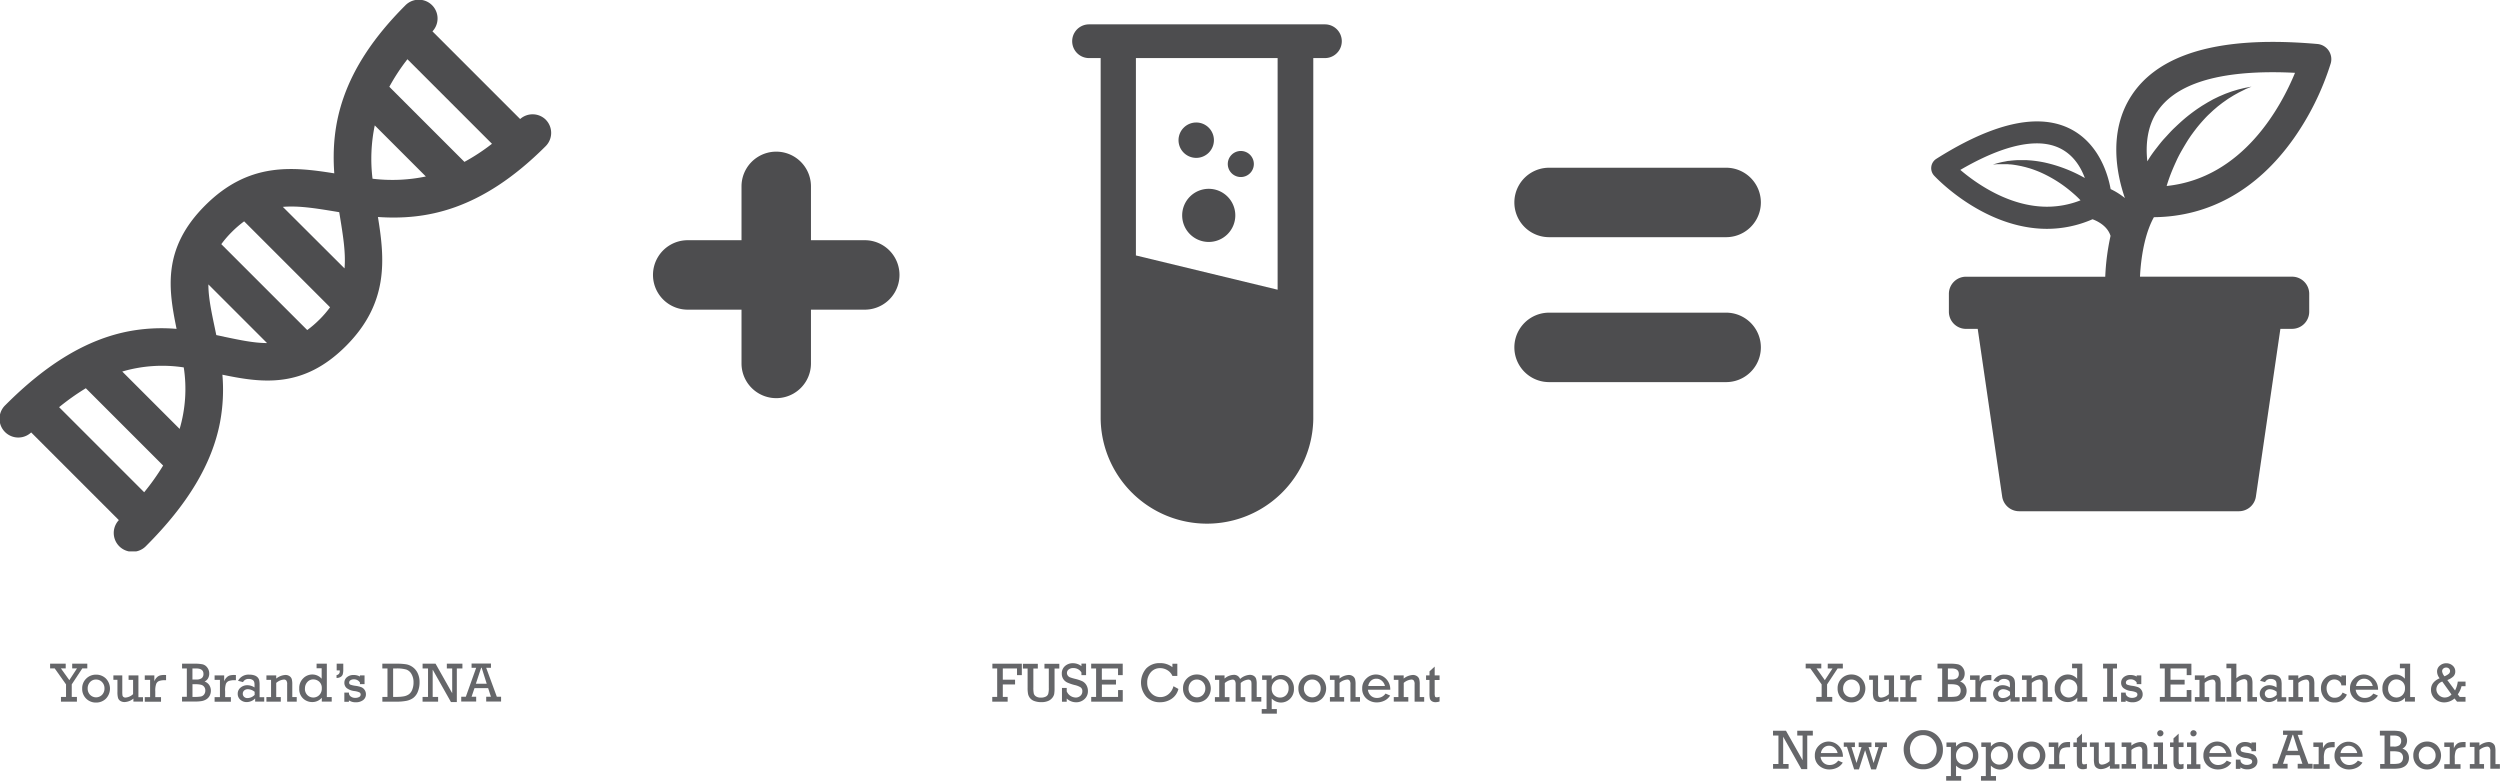 <svg id="Layer_1" data-name="Layer 1" xmlns="http://www.w3.org/2000/svg" xmlns:xlink="http://www.w3.org/1999/xlink" viewBox="0 0 782.96 244.45"><defs><style>.cls-1{fill:none;}.cls-2{fill:#4d4d4f;}.cls-3{clip-path:url(#clip-path);}.cls-4{fill:#656669;}.cls-5{clip-path:url(#clip-path-2);}</style><clipPath id="clip-path" transform="translate(-4.49 -183.48)"><rect class="cls-1" x="4.49" y="182.99" width="172.68" height="173.17"/></clipPath><clipPath id="clip-path-2" transform="translate(-4.49 -183.48)"><rect class="cls-1" x="609.27" y="196.55" width="125.5" height="147.17"/></clipPath></defs><title>formulaOK</title><path id="plus_vertical" data-name="plus vertical" class="cls-2" d="M258.47,258.71V241.85a10.87,10.87,0,0,0-21.75,0V297.3a10.87,10.87,0,0,0,21.75,0v-38.6Z" transform="translate(-4.49 -183.48)"/><path id="plus_horizontal" data-name="plus horizontal" class="cls-2" d="M275.32,258.71H219.87a10.87,10.87,0,1,0,0,21.75h55.45A10.87,10.87,0,0,0,275.32,258.71Z" transform="translate(-4.49 -183.48)"/><path id="equal_bottom" data-name="equal bottom" class="cls-2" d="M489.64,303.15h55.45a10.87,10.87,0,0,0,0-21.75H489.64A10.87,10.87,0,0,0,489.64,303.15Z" transform="translate(-4.49 -183.48)"/><path id="equal_top" data-name="equal top" class="cls-2" d="M489.64,257.76h55.45a10.87,10.87,0,0,0,0-21.75H489.64A10.87,10.87,0,0,0,489.64,257.76Z" transform="translate(-4.49 -183.48)"/><g id="dna"><g class="cls-3"><path class="cls-2" d="M175.45,221a5.88,5.88,0,0,0-8.06-.24l-27.46-27.46a5.88,5.88,0,0,0-8.57-8.06c-20.35,20.35-23.22,37.73-22.18,52.53-13.22-2.12-26.84-3.51-40.39,10s-11.55,26.27-9,38.71a55.13,55.13,0,0,0-15,.76c-12.92,2.49-25.55,10-38.6,23.1a5.88,5.88,0,0,0,8.06,8.57l27.46,27.46a5.88,5.88,0,0,0,8.57,8.06c13.05-13.05,20.61-25.68,23.1-38.6a55.22,55.22,0,0,0,.76-15c12.44,2.58,25.29,4.44,38.71-9s12.16-27.17,10-40.39c14.81,1,32.18-1.83,52.53-22.18a5.88,5.88,0,0,0,0-8.32h0ZM49.65,337.65L23,311a74.69,74.69,0,0,1,8.37-5.93l24.21,24.21a74.47,74.47,0,0,1-5.93,8.36h0Zm11.13-19.81-18-18a44.32,44.32,0,0,1,19.26-1.29,44.35,44.35,0,0,1-1.29,19.26h0ZM74.55,288.9l-2.32-.48-0.48-2.31c-1.07-5.1-2-9.49-2-13.56l18.37,18.37c-4.07,0-8.46-.93-13.56-2h0Zm30-5.36a31.89,31.89,0,0,1-3.84,3.31L73.8,259.95a31.89,31.89,0,0,1,3.31-3.84,32.83,32.83,0,0,1,3.84-3.31l26.91,26.91a32.64,32.64,0,0,1-3.31,3.84h0Zm7.84-16L93.07,248.27c5-.42,10.31.45,16.45,1.46l1.21,0.2,0.2,1.21c1,6.14,1.88,11.47,1.46,16.45h0Zm8.77-28.08a51.48,51.48,0,0,1,.7-16.71l16,16a51.46,51.46,0,0,1-16.71.7h0Zm28.79-5.27-23.53-23.53a62.77,62.77,0,0,1,5.67-8.63l26.48,26.48a63,63,0,0,1-8.63,5.67h0Zm0,0" transform="translate(-4.49 -183.48)"/></g></g><g id="dna_label" data-name="dna label"><path class="cls-4" d="M25.17,401.74v-3.92l-3.54-5H20.18v-1.49h4.89v1.49h-1.5l2.63,3.67,2.4-3.67H27.1v-1.49h4.73v1.49H30.26l-3.3,5v3.92h1.62v1.49h-5v-1.49h1.6Z" transform="translate(-4.49 -183.48)"/><path class="cls-4" d="M30.23,399.09A4.18,4.18,0,0,1,31.5,396a4.27,4.27,0,0,1,3.08-1.23,4.31,4.31,0,0,1,3.07,1.21,4.54,4.54,0,0,1,0,6.32,4.3,4.3,0,0,1-3.07,1.21A4.24,4.24,0,0,1,30.23,399.09Zm1.72,0a2.75,2.75,0,0,0,.76,2,2.62,2.62,0,0,0,3.74,0,2.78,2.78,0,0,0,.76-2,2.74,2.74,0,0,0-.77-2,2.51,2.51,0,0,0-1.86-.79,2.46,2.46,0,0,0-1.89.8A2.82,2.82,0,0,0,31.95,399.09Z" transform="translate(-4.49 -183.48)"/><path class="cls-4" d="M49.27,401.78v1.44h-3v-0.95a4.57,4.57,0,0,1-2.73,1.08,2.41,2.41,0,0,1-1.37-.36,1.73,1.73,0,0,1-.72-0.94,6.87,6.87,0,0,1-.18-1.86v-3.8H40V395h2.79v5a9.39,9.39,0,0,0,.05,1.23,0.83,0.83,0,0,0,.3.52,1,1,0,0,0,.62.2,3.86,3.86,0,0,0,2.41-1.08V396.4H44.76V395h3.08v6.83h1.43Z" transform="translate(-4.49 -183.48)"/><path class="cls-4" d="M51.5,401.78V396.4H49.83V395h3v1.86a3.28,3.28,0,0,1,.76-1.21,2.43,2.43,0,0,1,1-.63,5.66,5.66,0,0,1,1.48-.15h0.43v1.64H56.17a5.21,5.21,0,0,0-1.85.25,1.66,1.66,0,0,0-.91.9,6.39,6.39,0,0,0-.29,2.34v1.82h1.8v1.44H49.83v-1.44H51.5Z" transform="translate(-4.49 -183.48)"/><path class="cls-4" d="M63,401.74v-8.91H61.51v-1.49h4a11.29,11.29,0,0,1,2.45.2,2.6,2.6,0,0,1,1.44,1,3,3,0,0,1,.62,1.88,3,3,0,0,1-.37,1.5,2.39,2.39,0,0,1-1.09,1A2.93,2.93,0,0,1,70,398a3.16,3.16,0,0,1,.53,1.81,3.24,3.24,0,0,1-.4,1.6,2.9,2.9,0,0,1-1.06,1.11,4.19,4.19,0,0,1-1.44.53,13,13,0,0,1-2.13.14h-4v-1.49H63Zm1.79-5.45h1.12a2.73,2.73,0,0,0,1.79-.45,1.67,1.67,0,0,0,.51-1.32q0-1.69-2.3-1.69H64.76v3.46Zm0,5.45h0.67a10.1,10.1,0,0,0,1.94-.13,1.7,1.7,0,0,0,1-.62,2,2,0,0,0,.39-1.26,1.85,1.85,0,0,0-.37-1.17,1.77,1.77,0,0,0-1-.63,6.68,6.68,0,0,0-1.65-.16h-1v4Z" transform="translate(-4.49 -183.48)"/><path class="cls-4" d="M73.37,401.78V396.4H71.7V395h3v1.86a3.28,3.28,0,0,1,.76-1.21,2.43,2.43,0,0,1,1-.63,5.66,5.66,0,0,1,1.48-.15h0.43v1.64H78a5.21,5.21,0,0,0-1.85.25,1.66,1.66,0,0,0-.91.9A6.39,6.39,0,0,0,75,400v1.82h1.8v1.44H71.7v-1.44h1.67Z" transform="translate(-4.49 -183.48)"/><path class="cls-4" d="M87.24,401.78v1.44H84.4v-1a3.69,3.69,0,0,1-2.63,1.14,2.87,2.87,0,0,1-2-.73,2.39,2.39,0,0,1-.83-1.88,2.42,2.42,0,0,1,.88-1.91,3.16,3.16,0,0,1,2.13-.76,4.09,4.09,0,0,1,2.25.7V398a3.09,3.09,0,0,0-.12-1,1.25,1.25,0,0,0-.56-0.62,2.15,2.15,0,0,0-1.15-.27,1.87,1.87,0,0,0-1.77,1l-1.56-.41a3.71,3.71,0,0,1,3.57-1.93,4.63,4.63,0,0,1,1.61.25,2.37,2.37,0,0,1,1,.65,2.13,2.13,0,0,1,.45.86,6.67,6.67,0,0,1,.12,1.47v3.83h1.39Zm-3-1.63a3.44,3.44,0,0,0-2.13-.82,1.66,1.66,0,0,0-1.13.39,1.28,1.28,0,0,0-.45,1,1.32,1.32,0,0,0,.4,1,1.47,1.47,0,0,0,1.08.39,3.22,3.22,0,0,0,2.23-1v-1Z" transform="translate(-4.49 -183.48)"/><path class="cls-4" d="M91,395v1a5,5,0,0,1,2.85-1.13,2.21,2.21,0,0,1,1.33.38,1.75,1.75,0,0,1,.69.93,6.07,6.07,0,0,1,.16,1.61v4h1.39v1.44h-3v-5.41a1.84,1.84,0,0,0-.28-1.23,0.93,0.93,0,0,0-.69-0.29A4.16,4.16,0,0,0,91,397.36v4.43h1.43v1.44h-4.5v-1.44h1.45V396.4H87.93V395H91Z" transform="translate(-4.49 -183.48)"/><path class="cls-4" d="M108.38,401.78v1.44h-3.11V402a3.83,3.83,0,0,1-3,1.35,4.1,4.1,0,0,1-2.84-1.1,4,4,0,0,1-1.22-3.13,4.2,4.2,0,0,1,1.26-3.22,4,4,0,0,1,2.84-1.18,3.88,3.88,0,0,1,2.92,1.33v-3.27h-1.59v-1.44h3.21v10.44h1.49Zm-8.39-2.7a2.76,2.76,0,0,0,.77,2.1,2.65,2.65,0,0,0,3.7,0,2.82,2.82,0,0,0,.81-2.14,2.57,2.57,0,0,0-.82-2.08,2.78,2.78,0,0,0-1.85-.7,2.41,2.41,0,0,0-1.85.82A2.9,2.9,0,0,0,100,399.08Z" transform="translate(-4.49 -183.48)"/><path class="cls-4" d="M109.93,393.44v-2.1H112v1.82a5.62,5.62,0,0,1-.15,1.45,1.49,1.49,0,0,1-.62.84,2.53,2.53,0,0,1-1.34.36v-0.9a1.12,1.12,0,0,0,1-1.26s0-.11,0-0.21h-1Z" transform="translate(-4.49 -183.48)"/><path class="cls-4" d="M112.33,403.23v-2.84h1.45v0.27a1.35,1.35,0,0,0,.63,1,2.25,2.25,0,0,0,1.3.38,2.49,2.49,0,0,0,1.26-.27,0.84,0.84,0,0,0,.47-0.76,0.74,0.74,0,0,0-.39-0.69,5.28,5.28,0,0,0-1.54-.41,5,5,0,0,1-2.44-.93,2.13,2.13,0,0,1-.73-1.67,2.21,2.21,0,0,1,.79-1.73,3.06,3.06,0,0,1,2.09-.7,4,4,0,0,1,2,.48V395h1.44v2.74h-1.44v-0.5a2.14,2.14,0,0,0-1.91-1,1.85,1.85,0,0,0-1.06.28,0.85,0.85,0,0,0-.41.74,0.65,0.65,0,0,0,.38.64,7.59,7.59,0,0,0,1.64.37,8.43,8.43,0,0,1,1.82.44,2.28,2.28,0,0,1,1,.84,2.33,2.33,0,0,1,.41,1.36,2.19,2.19,0,0,1-.88,1.83,3.66,3.66,0,0,1-2.29.68,3.62,3.62,0,0,1-2.16-.6v0.46h-1.45Z" transform="translate(-4.49 -183.48)"/><path class="cls-4" d="M125.84,401.74v-8.91h-1.61v-1.49h4.6a16.69,16.69,0,0,1,2.94.2,5,5,0,0,1,2,.89,4.84,4.84,0,0,1,1.54,1.9,6.32,6.32,0,0,1,.58,2.76,7.74,7.74,0,0,1-.56,3.06,4.45,4.45,0,0,1-1.46,1.94,5.57,5.57,0,0,1-2.14.89,16.39,16.39,0,0,1-3.17.25h-4.32v-1.49h1.61Zm1.79,0h0.94a12.46,12.46,0,0,0,2.49-.2,3.93,3.93,0,0,0,1.55-.67,3.3,3.3,0,0,0,1-1.43,5.92,5.92,0,0,0,.39-2.25,5,5,0,0,0-.65-2.62,3,3,0,0,0-1.65-1.41,10.66,10.66,0,0,0-3.09-.33h-1v8.91Z" transform="translate(-4.49 -183.48)"/><path class="cls-4" d="M138.54,401.74v-8.91h-1.7v-1.49h4.06l5.21,9.24v-7.75h-1.68v-1.49h4.88v1.49h-1.75v10.52h-1.84L140,393.2v8.54h1.7v1.49h-4.87v-1.49h1.7Z" transform="translate(-4.49 -183.48)"/><path class="cls-4" d="M157.37,399h-4.28l-0.91,2.69h1.44v1.49h-4.68v-1.49h1.44l3.24-9.06h-1.44v-1.34h6.07v1.34h-1.49l3.33,9.06h1.33v1.49h-4.66v-1.49h1.48Zm-0.45-1.39-1.58-5h-0.16l-1.65,5h3.39Z" transform="translate(-4.49 -183.48)"/></g><g id="tube"><path class="cls-2" d="M419.41,191.11H345.56a5.28,5.28,0,0,0,0,10.56h3.64V314.76a33.3,33.3,0,0,0,66.59,0l0-113.09h3.65a5.28,5.28,0,0,0,0-10.56h0Zm-30.47,65.7a8.32,8.32,0,1,1,0-11.75,8.32,8.32,0,0,1,0,11.75h0Zm-13.73-33.34a5.54,5.54,0,1,1,0,7.83,5.53,5.53,0,0,1,0-7.83h0Zm15,8.49a4.08,4.08,0,1,1,0,5.77,4.07,4.07,0,0,1,0-5.77h0Zm14.41,42.25-44.38-10.73V201.67h44.38v72.54Zm0,0" transform="translate(-4.49 -183.48)"/></g><g id="tube_label" data-name="tube label"><path class="cls-4" d="M316.79,401.74v-8.91h-1.5v-1.49h9.22v3.58H323v-2.09h-4.45v3.52h3.84v1.49h-3.84v3.9h1.52v1.49h-4.82v-1.49h1.5Z" transform="translate(-4.49 -183.48)"/><path class="cls-4" d="M328.12,392.83v5.95a8.66,8.66,0,0,0,.14,1.91,1.57,1.57,0,0,0,.7.9,2.6,2.6,0,0,0,1.45.37,3.33,3.33,0,0,0,1.62-.32,1.56,1.56,0,0,0,.75-0.86,6.79,6.79,0,0,0,.18-1.92v-6H331.6v-1.49h4.65v1.49h-1.49V399a11,11,0,0,1-.11,1.82,2.89,2.89,0,0,1-.58,1.19,3.24,3.24,0,0,1-1.32,1,5.19,5.19,0,0,1-2.08.37,6.3,6.3,0,0,1-2.25-.35,3,3,0,0,1-1.35-.93,3.13,3.13,0,0,1-.6-1.24,10.08,10.08,0,0,1-.15-2v-6h-1.47v-1.49h4.67v1.49h-1.41Z" transform="translate(-4.49 -183.48)"/><path class="cls-4" d="M337.08,403.23v-4.31h1.49V400a3.17,3.17,0,0,0,2.79,1.94,2.16,2.16,0,0,0,1.49-.54,1.8,1.8,0,0,0,.61-1.41,1.42,1.42,0,0,0-.5-1.22,6,6,0,0,0-1.87-.74,13.67,13.67,0,0,1-2.37-.81,3,3,0,0,1-1.23-1.08,3,3,0,0,1-.46-1.67,3,3,0,0,1,1-2.39,3.6,3.6,0,0,1,2.5-.89,4.3,4.3,0,0,1,2.65.92v-0.79h1.45v3.6h-1.45v-0.83a2.87,2.87,0,0,0-2.52-1.38,2.22,2.22,0,0,0-1.5.45,1.37,1.37,0,0,0-.52,1.07,1.39,1.39,0,0,0,.27.84,1.57,1.57,0,0,0,.67.53,13.93,13.93,0,0,0,1.61.48,12.63,12.63,0,0,1,2.28.76A3.08,3.08,0,0,1,344.7,398a3.55,3.55,0,0,1,.51,1.91,3.27,3.27,0,0,1-1.07,2.51,3.76,3.76,0,0,1-2.65,1,4.25,4.25,0,0,1-2.92-1.17v1h-1.49Z" transform="translate(-4.49 -183.48)"/><path class="cls-4" d="M347.77,401.74v-8.91h-1.54v-1.49h9.88v3.58h-1.47v-2.09h-5.07v3.54H354v1.49h-4.42v3.89h5.07v-2.16h1.47v3.65h-9.88v-1.49h1.54Z" transform="translate(-4.49 -183.48)"/><path class="cls-4" d="M372,398.39l1.55,0.86a5.19,5.19,0,0,1-2.11,3.07,6.28,6.28,0,0,1-3.64,1.09,5.64,5.64,0,0,1-4.33-1.75,6.78,6.78,0,0,1,0-8.83,5.73,5.73,0,0,1,4.28-1.67,6.07,6.07,0,0,1,3.92,1.27v-1.08h1.54v3.82h-1.54a3.84,3.84,0,0,0-1.58-1.8,4.32,4.32,0,0,0-2.25-.64,3.73,3.73,0,0,0-2.92,1.28,4.69,4.69,0,0,0-1.14,3.24,4.54,4.54,0,0,0,1.22,3.28,3.88,3.88,0,0,0,2.9,1.27,4,4,0,0,0,2.5-.88A4.72,4.72,0,0,0,372,398.39Z" transform="translate(-4.49 -183.48)"/><path class="cls-4" d="M375,399.09a4.18,4.18,0,0,1,1.26-3.14,4.27,4.27,0,0,1,3.08-1.23,4.31,4.31,0,0,1,3.07,1.21,4.54,4.54,0,0,1,0,6.32,4.3,4.3,0,0,1-3.07,1.21A4.24,4.24,0,0,1,375,399.09Zm1.72,0a2.75,2.75,0,0,0,.76,2,2.62,2.62,0,0,0,3.74,0,2.78,2.78,0,0,0,.76-2,2.74,2.74,0,0,0-.77-2,2.51,2.51,0,0,0-1.86-.79,2.46,2.46,0,0,0-1.89.8A2.82,2.82,0,0,0,376.74,399.09Z" transform="translate(-4.49 -183.48)"/><path class="cls-4" d="M386.33,401.78V396.4H385V395h3v1a4.64,4.64,0,0,1,2.87-1.17,2,2,0,0,1,2,1.29,5,5,0,0,1,3-1.29,2.29,2.29,0,0,1,1.32.35,1.74,1.74,0,0,1,.7.9,5.36,5.36,0,0,1,.18,1.6v4.1h1.44v1.44h-3.07V398a5.42,5.42,0,0,0-.06-1,0.8,0.8,0,0,0-.32-0.49,1,1,0,0,0-.63-0.19,4,4,0,0,0-2.37,1.07v4.43h1.42v1.44h-3v-5.41a2.24,2.24,0,0,0-.23-1.17,0.88,0.88,0,0,0-.8-0.36,4.43,4.43,0,0,0-2.37,1.07v4.43h1.45v1.44h-4.55v-1.44h1.48Z" transform="translate(-4.49 -183.48)"/><path class="cls-4" d="M401.16,405.49V396.4h-1.39V395h3v1.3a3.73,3.73,0,0,1,2.94-1.43,3.82,3.82,0,0,1,2.88,1.2,4.32,4.32,0,0,1,1.14,3.11,4.14,4.14,0,0,1-1.24,3.17,4,4,0,0,1-5.72-.1v3.29h1.61v1.44h-4.74v-1.44h1.51Zm1.6-6.28a3.13,3.13,0,0,0,.28,1.31,2.51,2.51,0,0,0,.9,1,2.48,2.48,0,0,0,1.44.42,2.56,2.56,0,0,0,1.92-.78,2.93,2.93,0,0,0,.76-2.14,2.7,2.7,0,0,0-.79-2.07,2.56,2.56,0,0,0-1.8-.74,2.61,2.61,0,0,0-1.89.81A2.87,2.87,0,0,0,402.76,399.21Z" transform="translate(-4.49 -183.48)"/><path class="cls-4" d="M411.13,399.09a4.18,4.18,0,0,1,1.26-3.14,4.26,4.26,0,0,1,3.08-1.23,4.32,4.32,0,0,1,3.07,1.21,4.54,4.54,0,0,1,0,6.32,4.3,4.3,0,0,1-3.07,1.21A4.24,4.24,0,0,1,411.13,399.09Zm1.72,0a2.75,2.75,0,0,0,.76,2,2.62,2.62,0,0,0,3.74,0,2.78,2.78,0,0,0,.76-2,2.75,2.75,0,0,0-.77-2,2.51,2.51,0,0,0-1.86-.79,2.46,2.46,0,0,0-1.89.8A2.82,2.82,0,0,0,412.85,399.09Z" transform="translate(-4.49 -183.48)"/><path class="cls-4" d="M424,395v1a5,5,0,0,1,2.85-1.13,2.21,2.21,0,0,1,1.33.38,1.75,1.75,0,0,1,.69.93,6,6,0,0,1,.16,1.61v4h1.39v1.44h-3v-5.41a1.84,1.84,0,0,0-.28-1.23,0.93,0.93,0,0,0-.69-0.29,4.16,4.16,0,0,0-2.43,1.05v4.43h1.43v1.44H421v-1.44h1.45V396.4H421V395H424Z" transform="translate(-4.49 -183.48)"/><path class="cls-4" d="M439.9,399.5h-7a3,3,0,0,0,.91,1.85,2.69,2.69,0,0,0,1.92.71,3.15,3.15,0,0,0,2.69-1.37l1.44,0.63a4.33,4.33,0,0,1-1.82,1.61,5.44,5.44,0,0,1-2.34.53,4.74,4.74,0,0,1-3.24-1.18,4,4,0,0,1-1.35-3.19,4.11,4.11,0,0,1,1.31-3.14,4.28,4.28,0,0,1,3-1.23,4.45,4.45,0,0,1,3,1.2A4.68,4.68,0,0,1,439.9,399.5Zm-1.67-1.18a3,3,0,0,0-.91-1.58,2.51,2.51,0,0,0-1.8-.7,2.38,2.38,0,0,0-1.67.64,2.71,2.71,0,0,0-.85,1.64h5.22Z" transform="translate(-4.49 -183.48)"/><path class="cls-4" d="M444.1,395v1a5,5,0,0,1,2.85-1.13,2.21,2.21,0,0,1,1.33.38,1.75,1.75,0,0,1,.69.93,6,6,0,0,1,.16,1.61v4h1.39v1.44h-3v-5.41a1.84,1.84,0,0,0-.28-1.23,0.93,0.93,0,0,0-.69-0.29,4.16,4.16,0,0,0-2.43,1.05v4.43h1.43v1.44H441v-1.44h1.45V396.4H441V395h3.08Z" transform="translate(-4.49 -183.48)"/><path class="cls-4" d="M451.11,396.4V395h1.08v-1.27l1.62-1.49V395h1.53v1.44h-1.53v4a3.79,3.79,0,0,0,.11,1.19,0.53,0.53,0,0,0,.53.23,2.41,2.41,0,0,0,.89-0.17v1.48a3.71,3.71,0,0,1-1.25.22,2,2,0,0,1-1.21-.33,1.4,1.4,0,0,1-.58-0.82,8.3,8.3,0,0,1-.12-1.71v-4.1h-1.08Z" transform="translate(-4.49 -183.48)"/></g><g id="plant"><g class="cls-5"><path class="cls-2" d="M722.65,227.13a84.92,84.92,0,0,0,11.81-23.87,4.78,4.78,0,0,0-4.18-6c-4.94-.44-9.66-0.66-14-0.66-22,0-36.85,5.61-44.16,16.69-7.63,11.56-4.54,25.31-2.15,32.22v0a22.06,22.06,0,0,0-4.46-2.81c-1.94-10.52-8.8-21.2-23.07-21.2-8.62,0-19.22,3.94-31.52,11.72a3.46,3.46,0,0,0-.69,5.27c0.63,0.68,15.67,16.66,35.38,16.66a35.65,35.65,0,0,0,14.22-3c1.2,0.43,4.64,1.92,5.65,5.21a72.36,72.36,0,0,0-1.66,12.78H620.22a5.37,5.37,0,0,0-5.37,5.37v5.6a5.37,5.37,0,0,0,5.37,5.37h3.66L631.54,339a5.37,5.37,0,0,0,5.31,4.59h68.89A5.37,5.37,0,0,0,711,339l7.67-52.53h3.66a5.37,5.37,0,0,0,5.37-5.37v-5.6a5.37,5.37,0,0,0-5.37-5.37H674.7c0.41-8.06,2.07-14.55,4.36-18.63,17.27-.15,32.33-8.57,43.59-24.38h0Zm-104.22,9.56c9.48-5.52,17.53-8.31,24-8.31,8.88,0,13.05,5.58,15,10.85l-0.88-.48a45,45,0,0,0-11.16-4.25c-1.05-.25-2.12-0.43-3.16-0.58-0.52-.07-1-0.12-1.56-0.18l-1.53-.11-1.47,0-1.4,0c-0.91.06-1.77,0.12-2.55,0.23-0.39,0-.76.1-1.12,0.17l-1,.18c-0.62.15-1.16,0.27-1.6,0.39l-1.36.41,1.41-.11c0.45,0,1,0,1.62,0l1,0c0.35,0,.71,0,1.09.06,0.76,0,1.57.16,2.43,0.29l1.3,0.25,1.34,0.32,1.37,0.39c0.46,0.15.92,0.3,1.38,0.47,0.92,0.34,1.83.71,2.72,1.13a40.27,40.27,0,0,1,9,5.81c1.11,0.94,2,1.77,2.54,2.35l0.24,0.25a28.67,28.67,0,0,1-10.48,2c-11.89,0-22.18-7.29-27.15-11.51h0Zm61.63-18.19c5.43-8.23,17.61-12.4,36.19-12.4,2.23,0,4.56.06,7,.19-4.38,10.64-16.33,32.95-40.2,35.44l0.14-.46c0.33-1.08.86-2.65,1.63-4.5,0.38-.93.83-1.92,1.32-3s1.05-2.13,1.68-3.23,1.3-2.22,2-3.34c0.38-.55.74-1.12,1.14-1.66l0.6-.82,0.62-.81c0.83-1.08,1.72-2.11,2.63-3.1,0.46-.5.93-1,1.4-1.44l1.43-1.34,1.45-1.24,1.45-1.12,1.42-1c0.46-.33.93-0.6,1.37-0.88l0.66-.41,0.64-.36c0.42-.23.82-0.46,1.2-0.66,0.77-.37,1.45-0.71,2-1l1.81-.75-1.93.36c-0.61.13-1.35,0.32-2.21,0.53-0.42.12-.87,0.26-1.34,0.4l-0.73.22-0.75.27c-0.51.19-1.05,0.37-1.59,0.6l-1.68.72-1.75.85-1.79,1-1.8,1.09c-0.59.4-1.2,0.79-1.8,1.21-1.19.85-2.38,1.75-3.52,2.71s-2.24,2-3.3,3-2,2.09-3,3.16-1.79,2.12-2.59,3.14-1.52,2-2.16,3L677,234c-0.6-5.38.07-11,3-15.45h0Zm0,0" transform="translate(-4.49 -183.48)"/></g></g><g id="plant_label" data-name="plant label"><path class="cls-4" d="M575,401.74v-3.92l-3.54-5H570v-1.49h4.89v1.49h-1.5L576,396.5l2.4-3.67h-1.49v-1.49h4.73v1.49H580l-3.3,5v3.92h1.62v1.49h-5v-1.49H575Z" transform="translate(-4.49 -183.48)"/><path class="cls-4" d="M580,399.09a4.18,4.18,0,0,1,1.26-3.14,4.26,4.26,0,0,1,3.08-1.23,4.32,4.32,0,0,1,3.07,1.21,4.54,4.54,0,0,1,0,6.32,4.3,4.3,0,0,1-3.07,1.21A4.24,4.24,0,0,1,580,399.09Zm1.72,0a2.75,2.75,0,0,0,.76,2,2.62,2.62,0,0,0,3.74,0,2.78,2.78,0,0,0,.76-2,2.75,2.75,0,0,0-.77-2,2.51,2.51,0,0,0-1.86-.79,2.46,2.46,0,0,0-1.89.8A2.82,2.82,0,0,0,581.73,399.09Z" transform="translate(-4.49 -183.48)"/><path class="cls-4" d="M599.05,401.78v1.44h-3v-0.95a4.57,4.57,0,0,1-2.73,1.08,2.41,2.41,0,0,1-1.37-.36,1.73,1.73,0,0,1-.72-0.94,6.85,6.85,0,0,1-.18-1.86v-3.8h-1.17V395h2.79v5a9.36,9.36,0,0,0,.05,1.23,0.83,0.83,0,0,0,.3.52,1,1,0,0,0,.62.2,3.85,3.85,0,0,0,2.41-1.08V396.4h-1.46V395h3.08v6.83h1.43Z" transform="translate(-4.49 -183.48)"/><path class="cls-4" d="M601.28,401.78V396.4h-1.67V395h3v1.86a3.29,3.29,0,0,1,.76-1.21,2.42,2.42,0,0,1,1-.63,5.66,5.66,0,0,1,1.48-.15h0.43v1.64h-0.33a5.21,5.21,0,0,0-1.85.25,1.66,1.66,0,0,0-.91.9,6.36,6.36,0,0,0-.29,2.34v1.82h1.8v1.44h-5.09v-1.44h1.67Z" transform="translate(-4.49 -183.48)"/><path class="cls-4" d="M612.75,401.74v-8.91h-1.46v-1.49h4a11.28,11.28,0,0,1,2.45.2,2.6,2.6,0,0,1,1.44,1,3,3,0,0,1,.62,1.88,3,3,0,0,1-.37,1.5,2.39,2.39,0,0,1-1.09,1,2.93,2.93,0,0,1,1.53,1.13,3.16,3.16,0,0,1,.53,1.81,3.24,3.24,0,0,1-.4,1.6,2.9,2.9,0,0,1-1.06,1.11,4.18,4.18,0,0,1-1.44.53,13,13,0,0,1-2.13.14h-4v-1.49h1.46Zm1.79-5.45h1.12a2.73,2.73,0,0,0,1.79-.45,1.67,1.67,0,0,0,.51-1.32q0-1.69-2.3-1.69h-1.12v3.46Zm0,5.45h0.67a10.1,10.1,0,0,0,1.94-.13,1.7,1.7,0,0,0,1-.62,2,2,0,0,0,.39-1.26,1.85,1.85,0,0,0-.37-1.17,1.77,1.77,0,0,0-1-.63,6.67,6.67,0,0,0-1.65-.16h-1v4Z" transform="translate(-4.49 -183.48)"/><path class="cls-4" d="M623.15,401.78V396.4h-1.67V395h3v1.86a3.29,3.29,0,0,1,.76-1.21,2.42,2.42,0,0,1,1-.63,5.66,5.66,0,0,1,1.48-.15h0.43v1.64h-0.33a5.21,5.21,0,0,0-1.85.25,1.66,1.66,0,0,0-.91.9,6.36,6.36,0,0,0-.29,2.34v1.82h1.8v1.44h-5.09v-1.44h1.67Z" transform="translate(-4.49 -183.48)"/><path class="cls-4" d="M637,401.78v1.44h-2.84v-1a3.7,3.7,0,0,1-2.63,1.14,2.87,2.87,0,0,1-2-.73,2.52,2.52,0,0,1,.05-3.79,3.16,3.16,0,0,1,2.13-.76,4.09,4.09,0,0,1,2.25.7V398a3.07,3.07,0,0,0-.12-1,1.25,1.25,0,0,0-.56-0.62,2.15,2.15,0,0,0-1.15-.27,1.87,1.87,0,0,0-1.77,1l-1.55-.41a3.71,3.71,0,0,1,3.57-1.93,4.63,4.63,0,0,1,1.61.25,2.37,2.37,0,0,1,1,.65,2.14,2.14,0,0,1,.45.86,6.67,6.67,0,0,1,.12,1.47v3.83H637Zm-3-1.63a3.44,3.44,0,0,0-2.13-.82,1.66,1.66,0,0,0-1.13.39,1.28,1.28,0,0,0-.45,1,1.32,1.32,0,0,0,.4,1,1.47,1.47,0,0,0,1.08.39,3.22,3.22,0,0,0,2.23-1v-1Z" transform="translate(-4.49 -183.48)"/><path class="cls-4" d="M640.79,395v1a5,5,0,0,1,2.85-1.13,2.21,2.21,0,0,1,1.33.38,1.75,1.75,0,0,1,.69.93,6,6,0,0,1,.16,1.61v4h1.39v1.44h-3v-5.41a1.84,1.84,0,0,0-.28-1.23,0.93,0.93,0,0,0-.69-0.29,4.16,4.16,0,0,0-2.43,1.05v4.43h1.43v1.44h-4.5v-1.44h1.45V396.4h-1.45V395h3.08Z" transform="translate(-4.49 -183.48)"/><path class="cls-4" d="M658.17,401.78v1.44h-3.11V402a3.83,3.83,0,0,1-3,1.35,4.1,4.1,0,0,1-2.84-1.1,4,4,0,0,1-1.22-3.13,4.2,4.2,0,0,1,1.26-3.22,4,4,0,0,1,2.84-1.18,3.88,3.88,0,0,1,2.92,1.33v-3.27h-1.59v-1.44h3.21v10.44h1.49Zm-8.39-2.7a2.76,2.76,0,0,0,.77,2.1,2.65,2.65,0,0,0,3.7,0,2.83,2.83,0,0,0,.81-2.14,2.58,2.58,0,0,0-.82-2.08,2.79,2.79,0,0,0-1.85-.7,2.41,2.41,0,0,0-1.85.82A2.9,2.9,0,0,0,649.78,399.08Z" transform="translate(-4.49 -183.48)"/><path class="cls-4" d="M664.42,401.74v-8.91h-1.28v-1.49h4.36v1.49h-1.28v8.91h1.28v1.49h-4.36v-1.49h1.28Z" transform="translate(-4.49 -183.48)"/><path class="cls-4" d="M668.78,403.23v-2.84h1.45v0.27a1.35,1.35,0,0,0,.63,1,2.25,2.25,0,0,0,1.3.38,2.49,2.49,0,0,0,1.26-.27,0.84,0.84,0,0,0,.47-0.76,0.74,0.74,0,0,0-.39-0.69,5.26,5.26,0,0,0-1.54-.41,5,5,0,0,1-2.44-.93,2.13,2.13,0,0,1-.73-1.67,2.21,2.21,0,0,1,.79-1.73,3.06,3.06,0,0,1,2.09-.7,4,4,0,0,1,2,.48V395h1.44v2.74h-1.44v-0.5a2.14,2.14,0,0,0-1.91-1,1.86,1.86,0,0,0-1.06.28,0.85,0.85,0,0,0-.41.74,0.65,0.65,0,0,0,.38.64,7.6,7.6,0,0,0,1.64.37,8.43,8.43,0,0,1,1.82.44,2.28,2.28,0,0,1,1,.84,2.33,2.33,0,0,1,.41,1.36,2.19,2.19,0,0,1-.88,1.83,3.66,3.66,0,0,1-2.29.68,3.61,3.61,0,0,1-2.16-.6v0.46h-1.45Z" transform="translate(-4.49 -183.48)"/><path class="cls-4" d="M682.46,401.74v-8.91h-1.54v-1.49h9.88v3.58h-1.47v-2.09h-5.07v3.54h4.42v1.49h-4.42v3.89h5.07v-2.16h1.47v3.65h-9.88v-1.49h1.54Z" transform="translate(-4.49 -183.48)"/><path class="cls-4" d="M694.93,395v1a5,5,0,0,1,2.85-1.13,2.21,2.21,0,0,1,1.33.38,1.75,1.75,0,0,1,.69.93,6,6,0,0,1,.16,1.61v4h1.39v1.44h-3v-5.41a1.84,1.84,0,0,0-.28-1.23,0.93,0.93,0,0,0-.69-0.29,4.16,4.16,0,0,0-2.43,1.05v4.43h1.43v1.44h-4.5v-1.44h1.45V396.4h-1.45V395h3.08Z" transform="translate(-4.49 -183.48)"/><path class="cls-4" d="M703.27,401.78v-9h-1.5v-1.44h3.12v4.56a4.51,4.51,0,0,1,2.78-1.18,2.45,2.45,0,0,1,1.35.34,1.72,1.72,0,0,1,.72.9,5.29,5.29,0,0,1,.19,1.64v4.18h1.41v1.44h-3v-5.06a8.3,8.3,0,0,0-.06-1.26,0.83,0.83,0,0,0-.33-0.52,1,1,0,0,0-.64-0.21,4.45,4.45,0,0,0-2.39,1.07v4.53h1.43v1.44h-4.55v-1.44h1.5Z" transform="translate(-4.49 -183.48)"/><path class="cls-4" d="M720.51,401.78v1.44h-2.84v-1a3.7,3.7,0,0,1-2.63,1.14,2.87,2.87,0,0,1-2-.73,2.52,2.52,0,0,1,.05-3.79,3.16,3.16,0,0,1,2.13-.76,4.09,4.09,0,0,1,2.25.7V398a3.07,3.07,0,0,0-.12-1,1.25,1.25,0,0,0-.56-0.62,2.15,2.15,0,0,0-1.15-.27,1.87,1.87,0,0,0-1.77,1l-1.55-.41a3.71,3.71,0,0,1,3.57-1.93,4.63,4.63,0,0,1,1.61.25,2.37,2.37,0,0,1,1,.65,2.14,2.14,0,0,1,.45.86,6.67,6.67,0,0,1,.12,1.47v3.83h1.39Zm-3-1.63a3.44,3.44,0,0,0-2.13-.82,1.66,1.66,0,0,0-1.13.39,1.28,1.28,0,0,0-.45,1,1.32,1.32,0,0,0,.4,1,1.47,1.47,0,0,0,1.08.39,3.22,3.22,0,0,0,2.23-1v-1Z" transform="translate(-4.49 -183.48)"/><path class="cls-4" d="M724.28,395v1a5,5,0,0,1,2.85-1.13,2.21,2.21,0,0,1,1.33.38,1.75,1.75,0,0,1,.69.93,6,6,0,0,1,.16,1.61v4h1.39v1.44h-3v-5.41a1.84,1.84,0,0,0-.28-1.23,0.93,0.93,0,0,0-.69-0.29,4.16,4.16,0,0,0-2.43,1.05v4.43h1.43v1.44h-4.5v-1.44h1.45V396.4H721.2V395h3.08Z" transform="translate(-4.49 -183.48)"/><path class="cls-4" d="M739.22,395v3.13h-1.45a2,2,0,0,0-.73-1.37,2.29,2.29,0,0,0-1.44-.48,2.26,2.26,0,0,0-1.78.77,3,3,0,0,0-.68,2,3.42,3.42,0,0,0,.65,2.06,2.18,2.18,0,0,0,1.88.89,2.58,2.58,0,0,0,2.48-1.62l1.34,0.63a3.93,3.93,0,0,1-3.89,2.47,3.82,3.82,0,0,1-3.09-1.34,4.66,4.66,0,0,1-1.13-3.09,4.16,4.16,0,0,1,1.23-3.09,3.92,3.92,0,0,1,2.84-1.22,3.45,3.45,0,0,1,2.32.81V395h1.45Z" transform="translate(-4.49 -183.48)"/><path class="cls-4" d="M749.26,399.5h-7a3,3,0,0,0,.91,1.85,2.69,2.69,0,0,0,1.92.71,3.15,3.15,0,0,0,2.69-1.37l1.44,0.63a4.33,4.33,0,0,1-1.82,1.61,5.44,5.44,0,0,1-2.34.53,4.74,4.74,0,0,1-3.24-1.18,4,4,0,0,1-1.35-3.19,4.11,4.11,0,0,1,1.31-3.14,4.28,4.28,0,0,1,3-1.23,4.45,4.45,0,0,1,3,1.2A4.68,4.68,0,0,1,749.26,399.5Zm-1.67-1.18a3,3,0,0,0-.91-1.58,2.51,2.51,0,0,0-1.8-.7,2.38,2.38,0,0,0-1.67.64,2.71,2.71,0,0,0-.85,1.64h5.22Z" transform="translate(-4.49 -183.48)"/><path class="cls-4" d="M760.8,401.78v1.44h-3.11V402a3.83,3.83,0,0,1-3,1.35,4.1,4.1,0,0,1-2.84-1.1,4,4,0,0,1-1.22-3.13,4.2,4.2,0,0,1,1.26-3.22,4,4,0,0,1,2.84-1.18,3.88,3.88,0,0,1,2.92,1.33v-3.27H756.1v-1.44h3.21v10.44h1.49Zm-8.39-2.7a2.76,2.76,0,0,0,.77,2.1,2.65,2.65,0,0,0,3.7,0,2.83,2.83,0,0,0,.81-2.14,2.58,2.58,0,0,0-.82-2.08,2.79,2.79,0,0,0-1.85-.7,2.41,2.41,0,0,0-1.85.82A2.9,2.9,0,0,0,752.41,399.08Z" transform="translate(-4.49 -183.48)"/><path class="cls-4" d="M774.23,396.94h2.43v1.45h-1.26a7.16,7.16,0,0,1-1.18,2.55l0.62,0.8h1.81v1.49H774l-0.79-1a5,5,0,0,1-3.16,1.23,4.25,4.25,0,0,1-3-1.14,3.78,3.78,0,0,1-1.21-2.86q0-2.37,2.71-3.56a3.35,3.35,0,0,1-.81-2.08,2.35,2.35,0,0,1,.87-1.88,3,3,0,0,1,2-.74,2.94,2.94,0,0,1,2,.73,2.33,2.33,0,0,1,.83,1.82,2.16,2.16,0,0,1-.58,1.56,5.63,5.63,0,0,1-1.91,1.15l2.42,3.27A8.31,8.31,0,0,0,774.23,396.94Zm-4.86,0a2.6,2.6,0,0,0-1.85,2.39,2.5,2.5,0,0,0,.78,1.82,2.56,2.56,0,0,0,1.89.78,2.85,2.85,0,0,0,2.07-.95Zm0.67-1.66a4.52,4.52,0,0,0,1.4-.8,1.16,1.16,0,0,0,.37-0.83,1.08,1.08,0,0,0-.32-0.76,1.19,1.19,0,0,0-.91-0.34,1.29,1.29,0,0,0-.9.33,1.09,1.09,0,0,0-.36.85,3,3,0,0,0,.62,1.4Z" transform="translate(-4.49 -183.48)"/><path class="cls-4" d="M561.47,422.74v-8.91h-1.7v-1.49h4.06l5.21,9.24v-7.75h-1.68v-1.49h4.88v1.49h-1.75v10.52h-1.84l-5.7-10.14v8.54h1.7v1.49h-4.87v-1.49h1.7Z" transform="translate(-4.49 -183.48)"/><path class="cls-4" d="M581.66,420.5h-7a3,3,0,0,0,.91,1.85,2.69,2.69,0,0,0,1.92.71,3.15,3.15,0,0,0,2.69-1.37l1.44,0.63a4.33,4.33,0,0,1-1.82,1.61,5.44,5.44,0,0,1-2.34.53,4.74,4.74,0,0,1-3.24-1.18,4,4,0,0,1-1.35-3.19,4.11,4.11,0,0,1,1.31-3.14,4.28,4.28,0,0,1,3-1.23,4.45,4.45,0,0,1,3,1.2A4.68,4.68,0,0,1,581.66,420.5ZM580,419.32a3,3,0,0,0-.91-1.58,2.51,2.51,0,0,0-1.8-.7,2.38,2.38,0,0,0-1.67.64,2.71,2.71,0,0,0-.85,1.64H580Z" transform="translate(-4.49 -183.48)"/><path class="cls-4" d="M585.15,424.36l-2.22-7h-1V416h3.49v1.44h-1.08l1.58,5,1.58-5h-0.9V416h4v1.44h-0.91l1.58,5,1.59-5h-1.14V416h3.73v1.44h-1.19l-2.22,7h-1.53l-1.9-6-1.93,6h-1.53Z" transform="translate(-4.49 -183.48)"/><path class="cls-4" d="M600.69,418.22a6,6,0,0,1,1.69-4.33,5.87,5.87,0,0,1,4.41-1.74,5.94,5.94,0,0,1,6.19,6.11,6,6,0,0,1-1.75,4.41,6.08,6.08,0,0,1-4.46,1.74,6.3,6.3,0,0,1-3.17-.82,5.28,5.28,0,0,1-2.17-2.3A6.85,6.85,0,0,1,600.69,418.22Zm2,0a4.84,4.84,0,0,0,1.14,3.28,3.78,3.78,0,0,0,3,1.32,3.85,3.85,0,0,0,3-1.35,4.74,4.74,0,0,0,1.19-3.23,4.56,4.56,0,0,0-1.21-3.21,4,4,0,0,0-3-1.31,3.8,3.8,0,0,0-3,1.29A4.64,4.64,0,0,0,602.65,418.23Z" transform="translate(-4.49 -183.48)"/><path class="cls-4" d="M615.48,426.49V417.4h-1.39V416h3v1.3a3.73,3.73,0,0,1,2.94-1.43,3.82,3.82,0,0,1,2.88,1.2,4.32,4.32,0,0,1,1.14,3.11,4.14,4.14,0,0,1-1.24,3.17,4,4,0,0,1-5.72-.1v3.29h1.61v1.44H614v-1.44h1.51Zm1.6-6.28a3.13,3.13,0,0,0,.28,1.31,2.51,2.51,0,0,0,.9,1,2.48,2.48,0,0,0,1.44.42,2.56,2.56,0,0,0,1.92-.78,2.93,2.93,0,0,0,.76-2.14,2.7,2.7,0,0,0-.79-2.07,2.56,2.56,0,0,0-1.8-.74,2.61,2.61,0,0,0-1.89.81A2.87,2.87,0,0,0,617.08,420.21Z" transform="translate(-4.49 -183.48)"/><path class="cls-4" d="M626.41,426.49V417.4H625V416h3v1.3a3.73,3.73,0,0,1,2.94-1.43,3.82,3.82,0,0,1,2.88,1.2,4.32,4.32,0,0,1,1.14,3.11,4.14,4.14,0,0,1-1.24,3.17,4,4,0,0,1-5.72-.1v3.29h1.61v1.44H624.9v-1.44h1.51Zm1.6-6.28a3.13,3.13,0,0,0,.28,1.31,2.51,2.51,0,0,0,.9,1,2.48,2.48,0,0,0,1.44.42,2.56,2.56,0,0,0,1.92-.78,2.93,2.93,0,0,0,.76-2.14,2.7,2.7,0,0,0-.79-2.07,2.56,2.56,0,0,0-1.8-.74,2.61,2.61,0,0,0-1.89.81A2.87,2.87,0,0,0,628,420.21Z" transform="translate(-4.49 -183.48)"/><path class="cls-4" d="M636.38,420.09a4.18,4.18,0,0,1,1.26-3.14,4.26,4.26,0,0,1,3.08-1.23,4.32,4.32,0,0,1,3.07,1.21,4.54,4.54,0,0,1,0,6.32,4.3,4.3,0,0,1-3.07,1.21A4.24,4.24,0,0,1,636.38,420.09Zm1.72,0a2.75,2.75,0,0,0,.76,2,2.62,2.62,0,0,0,3.74,0,2.78,2.78,0,0,0,.76-2,2.75,2.75,0,0,0-.77-2,2.51,2.51,0,0,0-1.86-.79,2.46,2.46,0,0,0-1.89.8A2.82,2.82,0,0,0,638.1,420.08Z" transform="translate(-4.49 -183.48)"/><path class="cls-4" d="M647.8,422.78V417.4h-1.67V416h3v1.86a3.29,3.29,0,0,1,.76-1.21,2.42,2.42,0,0,1,1-.63,5.66,5.66,0,0,1,1.48-.15h0.43v1.64h-0.33a5.21,5.21,0,0,0-1.85.25,1.66,1.66,0,0,0-.91.9,6.36,6.36,0,0,0-.29,2.34v1.82h1.8v1.44h-5.09v-1.44h1.67Z" transform="translate(-4.49 -183.48)"/><path class="cls-4" d="M653.84,417.4V416h1.08v-1.27l1.62-1.49V416h1.53v1.44h-1.53v4a3.79,3.79,0,0,0,.11,1.19,0.53,0.53,0,0,0,.53.23,2.41,2.41,0,0,0,.89-0.17v1.48a3.71,3.71,0,0,1-1.25.22,2,2,0,0,1-1.21-.33,1.4,1.4,0,0,1-.58-0.82,8.3,8.3,0,0,1-.12-1.71v-4.1h-1.08Z" transform="translate(-4.49 -183.48)"/><path class="cls-4" d="M668.27,422.78v1.44h-3v-0.95a4.57,4.57,0,0,1-2.73,1.08,2.41,2.41,0,0,1-1.37-.36,1.73,1.73,0,0,1-.72-0.94,6.85,6.85,0,0,1-.18-1.86v-3.8H659V416h2.79v5a9.36,9.36,0,0,0,.05,1.23,0.83,0.83,0,0,0,.3.52,1,1,0,0,0,.62.2,3.85,3.85,0,0,0,2.41-1.08V417.4h-1.46V416h3.08v6.83h1.43Z" transform="translate(-4.49 -183.48)"/><path class="cls-4" d="M672,416v1a5,5,0,0,1,2.85-1.13,2.21,2.21,0,0,1,1.33.38,1.75,1.75,0,0,1,.69.93,6,6,0,0,1,.16,1.61v4h1.39v1.44h-3v-5.41a1.84,1.84,0,0,0-.28-1.23,0.93,0.93,0,0,0-.69-0.29,4.16,4.16,0,0,0-2.43,1.05v4.43h1.43v1.44h-4.5v-1.44h1.45V417.4h-1.45V416H672Z" transform="translate(-4.49 -183.48)"/><path class="cls-4" d="M680.32,422.78V417.4H679V416h2.91v6.83h1.28v1.44H679v-1.44h1.28Zm-0.23-9.64a1,1,0,0,1,.28-0.68,0.93,0.93,0,0,1,.7-0.29,1,1,0,0,1,.69.28,0.93,0.93,0,0,1,.29.69,1,1,0,0,1-1.68.69A1,1,0,0,1,680.09,413.14Z" transform="translate(-4.49 -183.48)"/><path class="cls-4" d="M684.11,417.4V416h1.08v-1.27l1.62-1.49V416h1.53v1.44h-1.53v4a3.79,3.79,0,0,0,.11,1.19,0.53,0.53,0,0,0,.53.23,2.41,2.41,0,0,0,.89-0.17v1.48a3.71,3.71,0,0,1-1.25.22,2,2,0,0,1-1.21-.33,1.4,1.4,0,0,1-.58-0.82,8.3,8.3,0,0,1-.12-1.71v-4.1h-1.08Z" transform="translate(-4.49 -183.48)"/><path class="cls-4" d="M690.71,422.78V417.4h-1.28V416h2.91v6.83h1.28v1.44h-4.19v-1.44h1.28Zm-0.23-9.64a1,1,0,0,1,.28-0.68,0.93,0.93,0,0,1,.7-0.29,1,1,0,0,1,.69.28,0.93,0.93,0,0,1,.29.69,1,1,0,0,1-1.68.69A1,1,0,0,1,690.48,413.14Z" transform="translate(-4.49 -183.48)"/><path class="cls-4" d="M703.35,420.5h-7a3,3,0,0,0,.91,1.85,2.69,2.69,0,0,0,1.92.71,3.15,3.15,0,0,0,2.69-1.37l1.44,0.63a4.33,4.33,0,0,1-1.82,1.61,5.44,5.44,0,0,1-2.34.53,4.74,4.74,0,0,1-3.24-1.18,4,4,0,0,1-1.35-3.19,4.11,4.11,0,0,1,1.31-3.14,4.28,4.28,0,0,1,3-1.23,4.45,4.45,0,0,1,3,1.2A4.68,4.68,0,0,1,703.35,420.5Zm-1.67-1.18a3,3,0,0,0-.91-1.58,2.51,2.51,0,0,0-1.8-.7,2.38,2.38,0,0,0-1.67.64,2.71,2.71,0,0,0-.85,1.64h5.22Z" transform="translate(-4.49 -183.48)"/><path class="cls-4" d="M704.72,424.22v-2.84h1.45v0.27a1.35,1.35,0,0,0,.63,1,2.25,2.25,0,0,0,1.3.38,2.49,2.49,0,0,0,1.26-.27,0.84,0.84,0,0,0,.47-0.76,0.74,0.74,0,0,0-.39-0.69,5.26,5.26,0,0,0-1.54-.41,5,5,0,0,1-2.44-.93,2.13,2.13,0,0,1-.73-1.67,2.21,2.21,0,0,1,.79-1.73,3.06,3.06,0,0,1,2.09-.7,4,4,0,0,1,2,.48V416h1.44v2.74h-1.44v-0.5a2.14,2.14,0,0,0-1.91-1,1.86,1.86,0,0,0-1.06.28,0.85,0.85,0,0,0-.41.74,0.65,0.65,0,0,0,.38.64,7.6,7.6,0,0,0,1.64.37,8.43,8.43,0,0,1,1.82.44,2.28,2.28,0,0,1,1,.84,2.33,2.33,0,0,1,.41,1.36,2.19,2.19,0,0,1-.88,1.83,3.66,3.66,0,0,1-2.29.68,3.61,3.61,0,0,1-2.16-.6v0.46h-1.45Z" transform="translate(-4.49 -183.48)"/><path class="cls-4" d="M724.68,420H720.4l-0.91,2.69h1.44v1.49h-4.68v-1.49h1.44l3.24-9.06H719.5v-1.34h6.08v1.34h-1.49l3.33,9.06h1.33v1.49h-4.66v-1.49h1.48Zm-0.45-1.39-1.58-5h-0.16l-1.65,5h3.39Z" transform="translate(-4.49 -183.48)"/><path class="cls-4" d="M730.66,422.78V417.4H729V416h3v1.86a3.29,3.29,0,0,1,.76-1.21,2.42,2.42,0,0,1,1-.63,5.66,5.66,0,0,1,1.48-.15h0.43v1.64h-0.33a5.21,5.21,0,0,0-1.85.25,1.66,1.66,0,0,0-.91.9,6.36,6.36,0,0,0-.29,2.34v1.82h1.8v1.44H729v-1.44h1.67Z" transform="translate(-4.49 -183.48)"/><path class="cls-4" d="M744.41,420.5h-7a3,3,0,0,0,.91,1.85,2.69,2.69,0,0,0,1.92.71,3.15,3.15,0,0,0,2.69-1.37l1.44,0.63a4.33,4.33,0,0,1-1.82,1.61,5.44,5.44,0,0,1-2.34.53,4.74,4.74,0,0,1-3.24-1.18,4,4,0,0,1-1.35-3.19A4.11,4.11,0,0,1,737,417a4.28,4.28,0,0,1,3-1.23,4.45,4.45,0,0,1,3,1.2A4.68,4.68,0,0,1,744.41,420.5Zm-1.67-1.18a3,3,0,0,0-.91-1.58,2.51,2.51,0,0,0-1.8-.7,2.38,2.38,0,0,0-1.67.64,2.71,2.71,0,0,0-.85,1.64h5.22Z" transform="translate(-4.49 -183.48)"/><path class="cls-4" d="M751.29,422.74v-8.91h-1.46v-1.49h4a11.28,11.28,0,0,1,2.45.2,2.6,2.6,0,0,1,1.44,1,3,3,0,0,1,.62,1.88,3,3,0,0,1-.37,1.5,2.39,2.39,0,0,1-1.09,1,2.93,2.93,0,0,1,1.53,1.13,3.16,3.16,0,0,1,.53,1.81,3.24,3.24,0,0,1-.4,1.6,2.9,2.9,0,0,1-1.06,1.11,4.18,4.18,0,0,1-1.44.53,13,13,0,0,1-2.13.14h-4v-1.49h1.46Zm1.79-5.45h1.12a2.73,2.73,0,0,0,1.79-.45,1.67,1.67,0,0,0,.51-1.32q0-1.69-2.3-1.69h-1.12v3.46Zm0,5.45h0.67a10.1,10.1,0,0,0,1.94-.13,1.7,1.7,0,0,0,1-.62,2,2,0,0,0,.39-1.26,1.85,1.85,0,0,0-.37-1.17,1.77,1.77,0,0,0-1-.63,6.67,6.67,0,0,0-1.65-.16h-1v4Z" transform="translate(-4.49 -183.48)"/><path class="cls-4" d="M760.3,420.09a4.18,4.18,0,0,1,1.26-3.14,4.26,4.26,0,0,1,3.08-1.23,4.32,4.32,0,0,1,3.07,1.21,4.54,4.54,0,0,1,0,6.32,4.3,4.3,0,0,1-3.07,1.21A4.24,4.24,0,0,1,760.3,420.09Zm1.72,0a2.75,2.75,0,0,0,.76,2,2.62,2.62,0,0,0,3.74,0,2.78,2.78,0,0,0,.76-2,2.75,2.75,0,0,0-.77-2,2.51,2.51,0,0,0-1.86-.79,2.46,2.46,0,0,0-1.89.8A2.82,2.82,0,0,0,762,420.08Z" transform="translate(-4.49 -183.48)"/><path class="cls-4" d="M771.71,422.78V417.4H770V416h3v1.86a3.29,3.29,0,0,1,.76-1.21,2.42,2.42,0,0,1,1-.63,5.66,5.66,0,0,1,1.48-.15h0.43v1.64h-0.33a5.21,5.21,0,0,0-1.85.25,1.66,1.66,0,0,0-.91.9,6.36,6.36,0,0,0-.29,2.34v1.82h1.8v1.44H770v-1.44h1.67Z" transform="translate(-4.49 -183.48)"/><path class="cls-4" d="M781,416v1a5,5,0,0,1,2.85-1.13,2.21,2.21,0,0,1,1.33.38,1.75,1.75,0,0,1,.69.93,6,6,0,0,1,.16,1.61v4h1.39v1.44h-3v-5.41a1.84,1.84,0,0,0-.28-1.23,0.93,0.93,0,0,0-.69-0.29,4.16,4.16,0,0,0-2.43,1.05v4.43h1.43v1.44H778v-1.44h1.45V417.4H778V416H781Z" transform="translate(-4.49 -183.48)"/></g></svg>